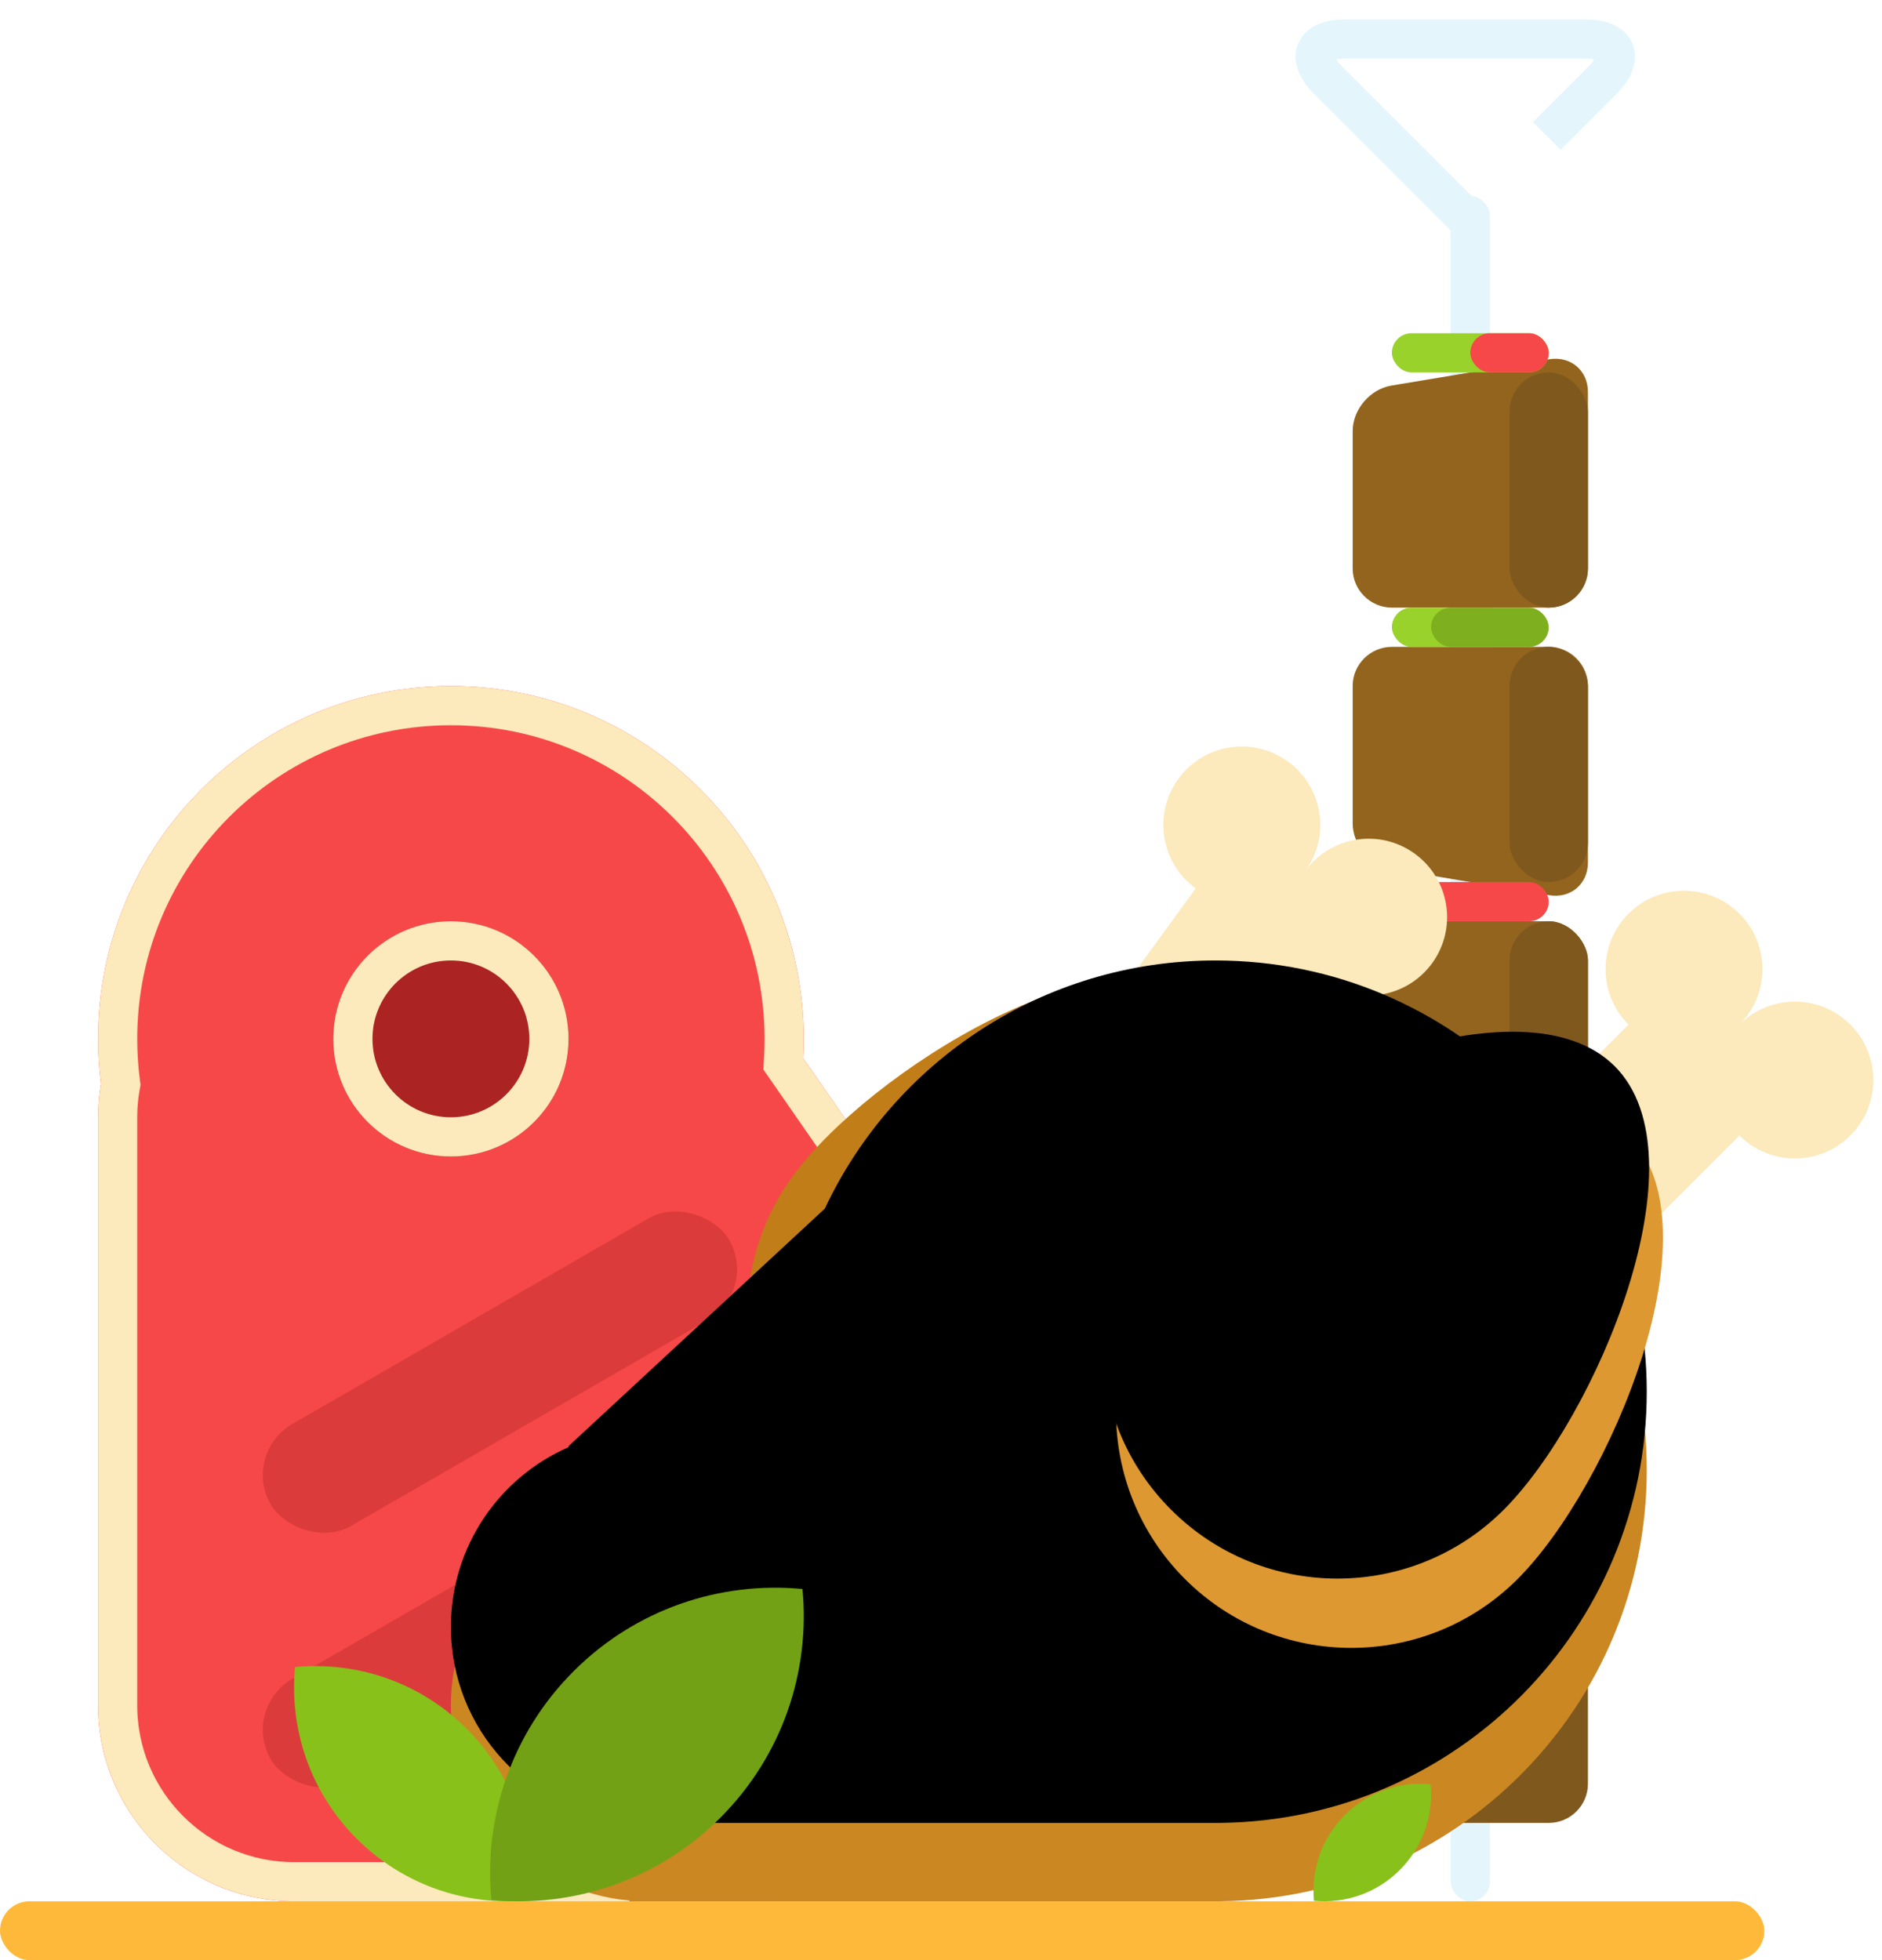 <?xml version="1.0" encoding="UTF-8"?>
<svg width="96px" height="100px" viewBox="0 0 96 100" version="1.1" xmlns="http://www.w3.org/2000/svg" xmlns:xlink="http://www.w3.org/1999/xlink">
    <!-- Generator: Sketch 45.2 (43514) - http://www.bohemiancoding.com/sketch -->
    <title>illustration</title>
    <desc>Created with Sketch.</desc>
    <defs>
        <path d="M15.146,70.301 C15.05,70.843 15,71.41 15,71.998 L15,102.002 C15,107.519 19.478,112 25.001,112 L49.999,112 C55.521,112 60,107.523 60,102 L60,92 C60,86.475 57.45,78.323 54.304,73.788 L50.973,68.988 C50.991,68.661 51,68.331 51,68 C51,58.059 42.941,50 33,50 C23.059,50 15,58.059 15,68 C15,68.78 15.05,69.548 15.146,70.301 Z" id="path-1"></path>
        <circle id="path-2" cx="33" cy="68" r="6"></circle>
        <path d="M72.279,111.998 C84.301,111.849 94,102.057 94,90 C94,77.85 84.15,68 72,68 C63.189,68 55.588,73.18 52.075,80.66 L39,92.778 L39.008,92.829 C35.472,94.37 33,97.896 33,102 C33,107.221 37.001,111.507 42.104,111.96 L42.111,112 L72.279,112 Z" id="path-3"></path>
        <filter x="-3.3%" y="-4.5%" width="106.6%" height="109.1%" filterUnits="objectBoundingBox" id="filter-4">
            <feOffset dx="0" dy="-4" in="SourceAlpha" result="shadowOffsetInner1"></feOffset>
            <feComposite in="shadowOffsetInner1" in2="SourceAlpha" operator="arithmetic" k2="-1" k3="1" result="shadowInnerInner1"></feComposite>
            <feColorMatrix values="0 0 0 0 0.754   0 0 0 0 0.486   0 0 0 0 0.086  0 0 0 0.834 0" type="matrix" in="shadowInnerInner1"></feColorMatrix>
        </filter>
        <path d="M12,44 C18.627,44 24,38.627 24,32 C24,25.373 18.627,12 12,12 C5.373,12 -1.42e-14,25.373 -1.42e-14,32 C-1.42e-14,38.627 5.373,44 12,44 Z" id="path-5"></path>
        <filter x="-6.2%" y="-4.7%" width="112.5%" height="109.4%" filterUnits="objectBoundingBox" id="filter-6">
            <feOffset dx="-3" dy="-2" in="SourceAlpha" result="shadowOffsetInner1"></feOffset>
            <feComposite in="shadowOffsetInner1" in2="SourceAlpha" operator="arithmetic" k2="-1" k3="1" result="shadowInnerInner1"></feComposite>
            <feColorMatrix values="0 0 0 0 0.493   0 0 0 0 0.304   0 0 0 0 0.023  0 0 0 0 0" type="matrix" in="shadowInnerInner1"></feColorMatrix>
        </filter>
    </defs>
    <g id="Page-1" stroke="none" stroke-width="1" fill="none" fill-rule="evenodd">
        <g id="no-results" transform="translate(-926, -747)">
            <g id="catégories" transform="translate(428, 552)">
                <g id="item" transform="translate(488, 180)">
                    <g id="illustration">
                        <rect id="shadow" fill="#FFB93A" x="10" y="112" width="90" height="3" rx="1.5"></rect>
                        <g id="Group-14" transform="translate(77, 16)">
                            <rect id="Rectangle-59" fill="#E4F5FC" x="7" y="9" width="2" height="87" rx="1"></rect>
                            <path d="M2,20.992 C2,19.892 2.882,18.853 3.982,18.67 L12.018,17.33 C13.113,17.148 14,17.894 14,19.003 L14,27.997 C14,29.103 13.098,30 11.991,30 L4.009,30 C2.899,30 2,29.1 2,28.008 L2,20.992 Z" id="Rectangle-60" fill="#93641D"></path>
                            <rect id="Rectangle-60" fill="#7F581E" x="10" y="18" width="4" height="12" rx="2"></rect>
                            <rect id="Rectangle-61" fill="#99D22A" x="4" y="16" width="8" height="2" rx="1"></rect>
                            <rect id="Rectangle-61" fill="#F64848" x="8" y="16" width="4" height="2" rx="1"></rect>
                            <path d="M2,33.992 C2,32.892 2.902,32 4.009,32 L11.991,32 C13.101,32 14,32.894 14,34.003 L14,42.997 C14,44.103 13.118,44.853 12.018,44.67 L3.982,43.33 C2.887,43.148 2,42.1 2,41.008 L2,33.992 Z" id="Rectangle-60" fill="#93641D"></path>
                            <rect id="Rectangle-60" fill="#7F581E" x="10" y="32" width="4" height="12" rx="2"></rect>
                            <rect id="Rectangle-61" fill="#99D22A" x="4" y="30" width="6" height="2" rx="1"></rect>
                            <rect id="Rectangle-61" fill="#7EAF1E" x="6" y="30" width="6" height="2" rx="1"></rect>
                            <rect id="Rectangle-60" fill="#93641D" x="2" y="46" width="12" height="12" rx="2"></rect>
                            <rect id="Rectangle-60" fill="#7F581E" x="10" y="46" width="4" height="12" rx="2"></rect>
                            <rect id="Rectangle-60" fill="#7F581E" x="2" y="80" width="12" height="12" rx="2"></rect>
                            <rect id="Rectangle-61" fill="#F64848" x="4" y="44" width="8" height="2" rx="1"></rect>
                            <path d="M8.322,10.67 L0.765,3.113 C-0.408,1.94 -0.02,0.988 1.648,0.988 L13.844,0.988 C15.505,0.988 15.898,1.942 14.724,3.115 L11.904,5.936" id="Path-7" stroke="#E4F5FC" stroke-width="2"></path>
                        </g>
                        <g id="Combined-Shape">
                            <use fill="#F64848" fill-rule="evenodd" xlink:href="#path-1"></use>
                            <path stroke="#FCE9BC" stroke-width="2" d="M16.138,70.175 L16.157,70.326 L16.13,70.475 C16.044,70.965 16,71.474 16,71.998 L16,102.002 C16,106.968 20.032,111 25.001,111 L49.999,111 C54.969,111 59,106.97 59,102 L59,92 C59,86.68 56.512,78.727 53.482,74.358 L49.956,69.276 L49.975,68.934 C49.992,68.624 50,68.312 50,68 C50,58.611 42.389,51 33,51 C23.611,51 16,58.611 16,68 C16,68.732 16.046,69.458 16.138,70.175 Z"></path>
                        </g>
                        <rect id="Rectangle-51" fill="#AB2323" opacity="0.351" transform="translate(35.5, 85) rotate(-30) translate(-35.5, -85) " x="22" y="82" width="27" height="6" rx="3"></rect>
                        <rect id="Rectangle-51" fill="#AB2323" opacity="0.351" transform="translate(35.5, 98) rotate(-30) translate(-35.5, -98) " x="22" y="95" width="27" height="6" rx="3"></rect>
                        <g id="Oval-28">
                            <use fill="#AB2323" fill-rule="evenodd" xlink:href="#path-2"></use>
                            <circle stroke="#FCE9BC" stroke-width="2" cx="33" cy="68" r="5"></circle>
                        </g>
                        <g id="Group-12" transform="translate(66, 74) rotate(-324) translate(-66, -74) translate(54, 52)">
                            <path d="M16,8 L16,20 L8,20 L8,8 C5.791,8 4,6.209 4,4 C4,1.791 5.791,4.97e-14 8,4.97e-14 C10.209,4.97e-14 12,1.791 12,4 C12,1.791 13.791,4.97e-14 16,4.97e-14 C18.209,4.97e-14 20,1.791 20,4 C20,6.209 18.209,8 16,8 Z" id="Combined-Shape" fill="#FCE9BC"></path>
                            <path d="M12,44 C18.627,44 24,38.627 24,32 C24,25.373 18.627,12 12,12 C5.373,12 -1.42e-14,25.373 -1.42e-14,32 C-1.42e-14,38.627 5.373,44 12,44 Z" id="Oval-24" fill="#C17D17"></path>
                        </g>
                        <g id="Combined-Shape">
                            <use fill="#CB8722" fill-rule="evenodd" xlink:href="#path-3"></use>
                            <use fill="black" fill-opacity="1" filter="url(#filter-4)" xlink:href="#path-3"></use>
                        </g>
                        <path d="M25.05,100.05 C24.751,103.177 25.8,106.41 28.195,108.805 C30.59,111.2 33.823,112.249 36.95,111.95 C37.249,108.823 36.2,105.59 33.805,103.195 C31.41,100.8 28.177,99.751 25.05,100.05 L25.05,100.05 Z" id="leaf" fill="#88C11A"></path>
                        <path d="M35.066,96.066 C34.668,100.237 36.066,104.546 39.26,107.74 C42.454,110.934 46.763,112.332 50.934,111.934 C51.332,107.763 49.934,103.454 46.74,100.26 C43.546,97.066 39.237,95.668 35.066,96.066 L35.066,96.066 Z" id="leaf" fill="#72A115" transform="translate(43, 104) scale(-1, 1) translate(-43, -104) "></path>
                        <path d="M77.025,106.025 C76.876,107.589 77.4,109.205 78.598,110.402 C79.795,111.6 81.411,112.124 82.975,111.975 C83.124,110.411 82.6,108.795 81.402,107.598 C80.205,106.4 78.589,105.876 77.025,106.025 L77.025,106.025 Z" id="leaf" fill="#88C11A" transform="translate(80, 109) scale(-1, 1) translate(-80, -109) "></path>
                        <g id="Group-12" transform="translate(86, 80) rotate(-315) translate(-86, -80) translate(74, 58)">
                            <path d="M16,8 L16,20 L8,20 L8,8 C5.791,8 4,6.209 4,4 C4,1.791 5.791,6.39e-14 8,6.39e-14 C10.209,6.39e-14 12,1.791 12,4 C12,1.791 13.791,6.39e-14 16,6.39e-14 C18.209,6.39e-14 20,1.791 20,4 C20,6.209 18.209,8 16,8 Z" id="Combined-Shape" fill="#FCE9BC"></path>
                            <g id="Oval-24">
                                <use fill="#DD9831" fill-rule="evenodd" xlink:href="#path-5"></use>
                                <use fill="black" fill-opacity="1" filter="url(#filter-6)" xlink:href="#path-5"></use>
                            </g>
                        </g>
                    </g>
                </g>
            </g>
        </g>
    </g>
</svg>